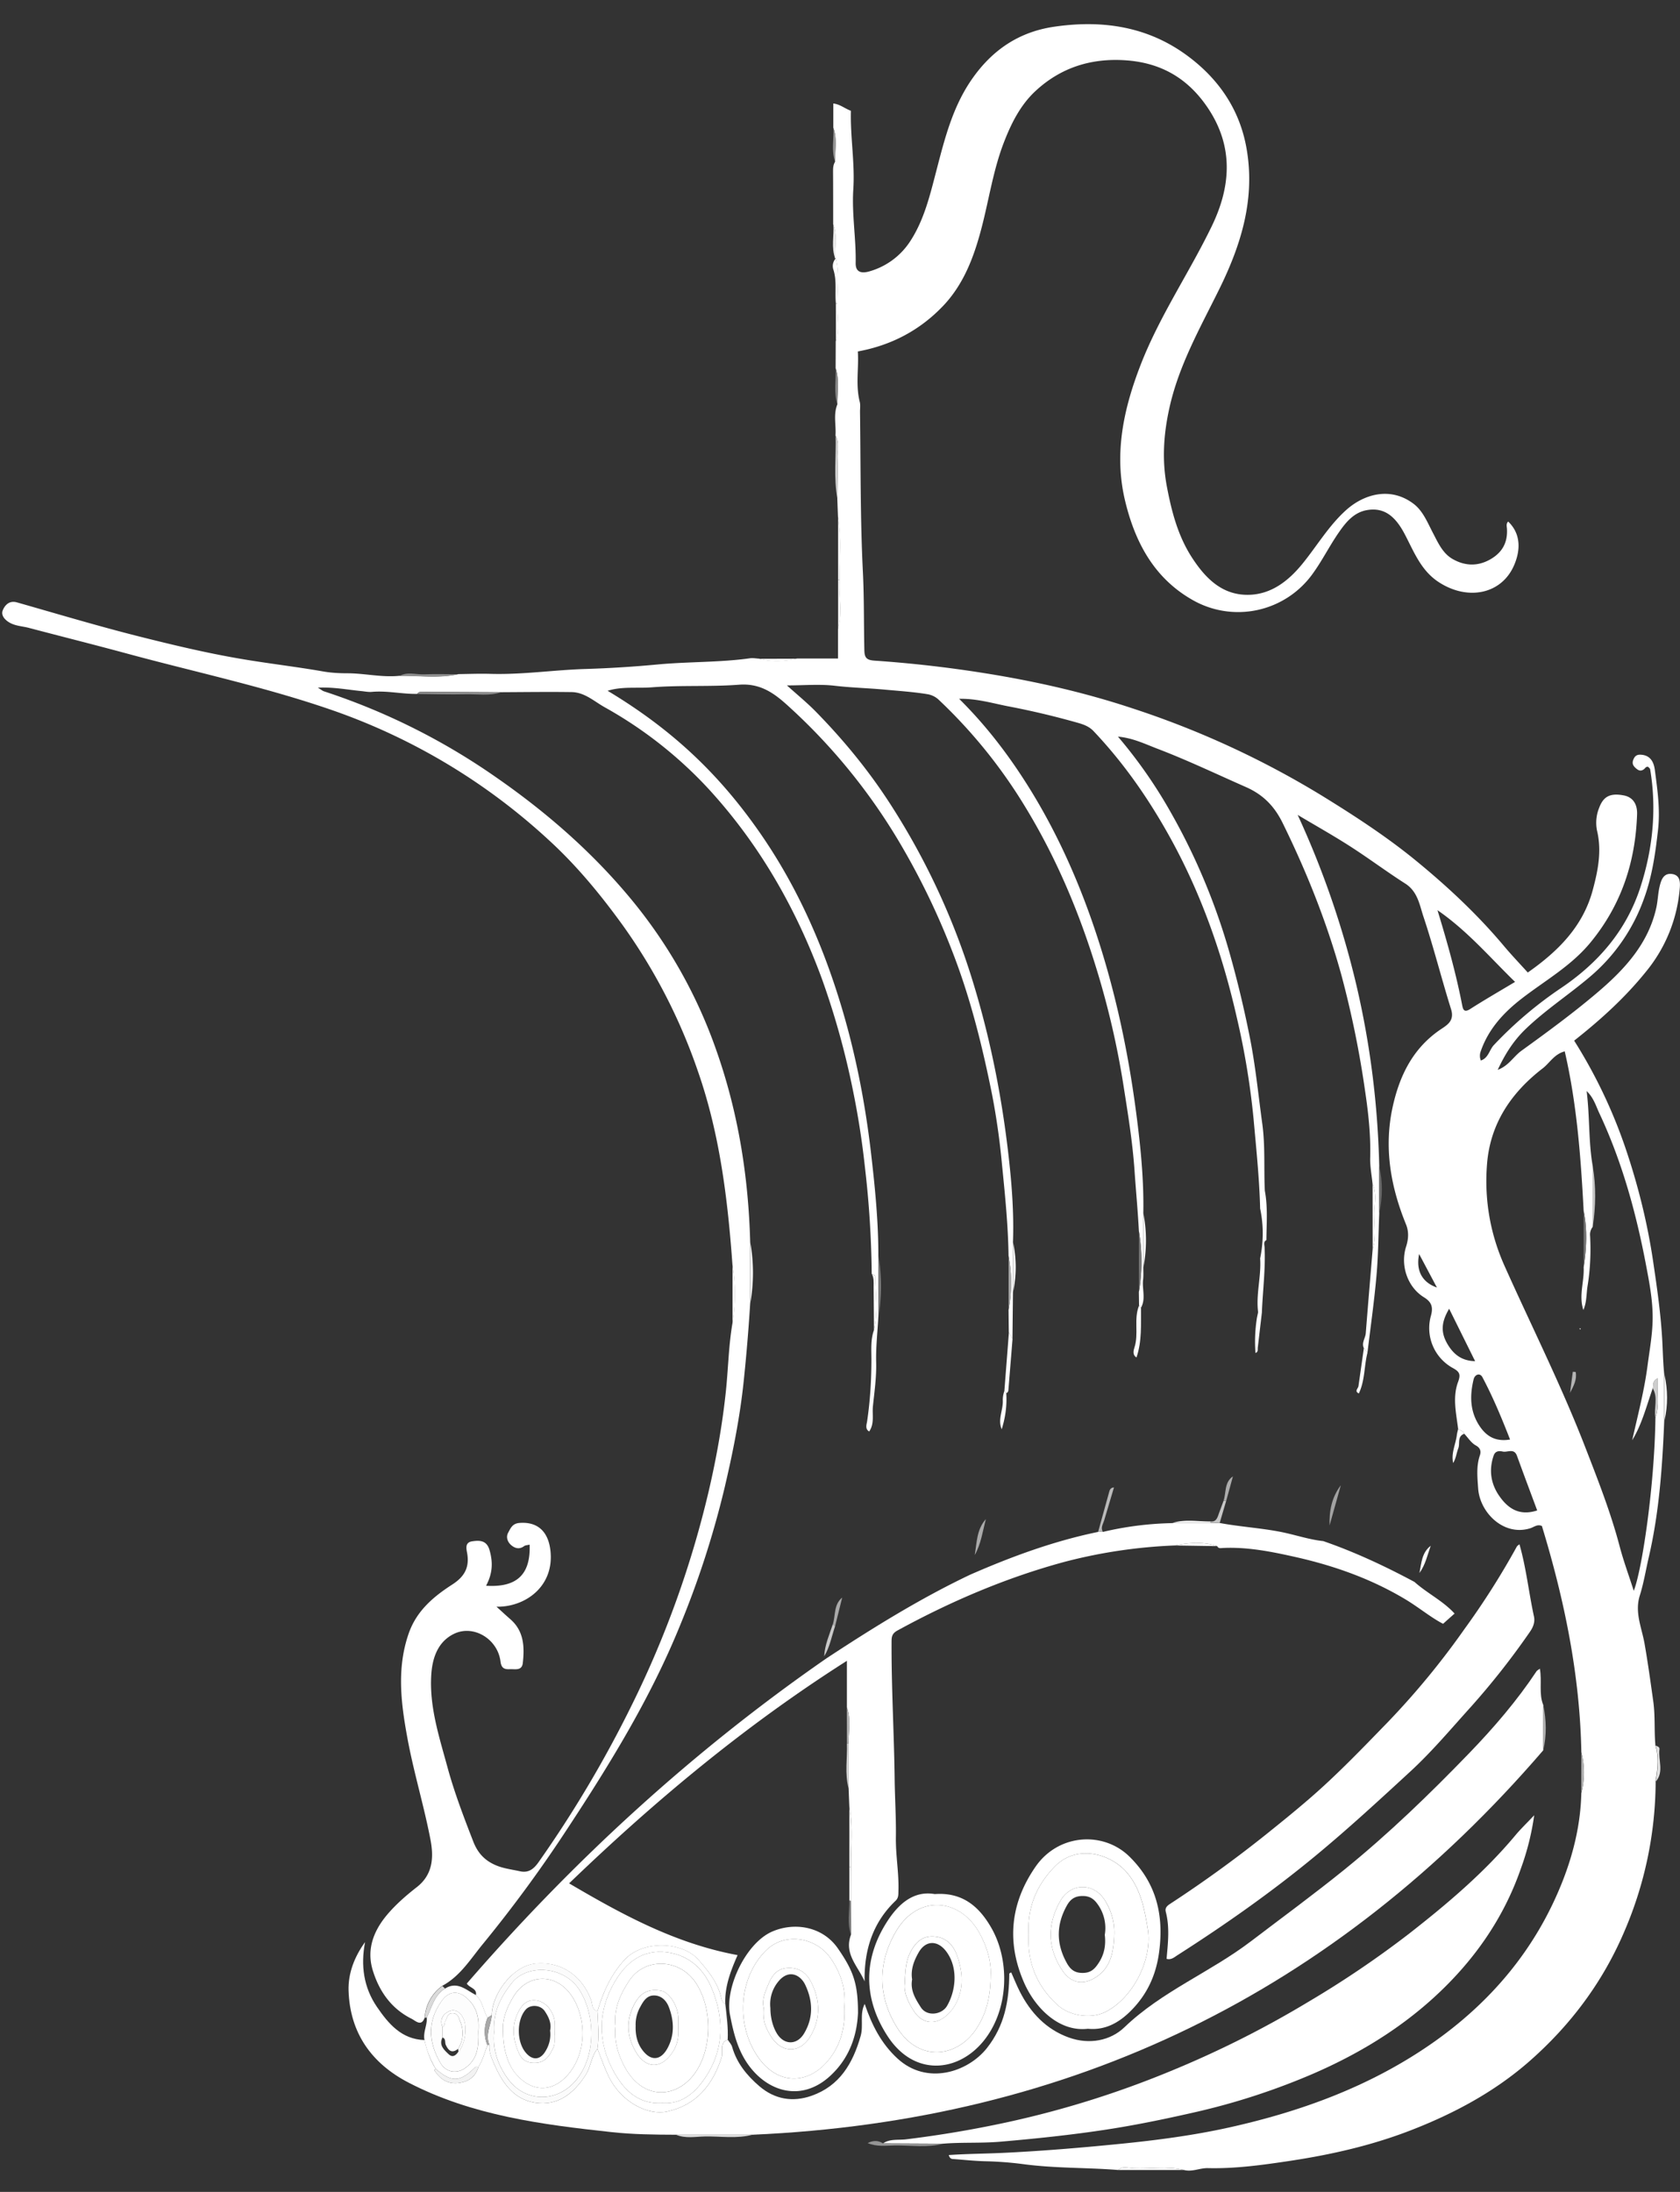 <svg width="46" height="60" fill="none" xmlns="http://www.w3.org/2000/svg"><rect width="100%" height="100%" fill="#333333" stroke="none"/><g clip-path="url(#a)"><path d="M45.333 48.772a10.45 10.45 0 0 1-.864 4.115c-.593 1.386-1.479 2.563-2.604 3.547-.949.829-2.053 1.42-3.23 1.877-1.07.416-2.182.668-3.306.838-.743.112-1.497.218-2.256.2-.221-.006-.433.112-.659.05-.47-.115-.946-.017-1.419-.049-.123-.008-.263-.06-.376.05-.865-.069-1.735-.044-2.6-.16a9.601 9.601 0 0 0-1.027-.079c-.303-.007-.605-.04-.907-.062-.06-.005-.088-.044-.107-.108.486-.034.97-.036 1.452-.058 1.08-.05 2.152-.14 3.227-.247 1.006-.1 2.002-.23 2.986-.447 1.97-.437 3.844-1.118 5.52-2.274 1.642-1.134 2.885-2.602 3.62-4.466.303-.77.496-1.578.515-2.415a2.23 2.23 0 0 0 .001-1.119c-.04-2.12-.464-4.172-1.08-6.192-.119-.06-.222.03-.313.059-.727.232-1.388-.423-1.433-1.09-.02-.299-.055-.605.048-.905.032-.096.024-.196-.111-.27-.126-.068-.213-.21-.317-.32-.03-.077-.11-.09-.168-.132-.053-.43-.158-.865-.002-1.286.077-.208.044-.28-.149-.385a1.246 1.246 0 0 1-.593-1.43c.063-.232.021-.372-.192-.503-.451-.278-.652-.872-.49-1.383.067-.209.082-.409-.003-.617-.421-1.033-.606-2.097-.365-3.204.184-.842.54-1.587 1.276-2.102.189-.132.43-.24.325-.578-.264-.842-.478-1.7-.757-2.536-.106-.319-.157-.687-.497-.904-.51-.325-.997-.691-1.507-1.018-.47-.302-.96-.576-1.44-.863a24.554 24.554 0 0 1 1.61 4.667c.38 1.624.585 3.274.624 4.943v1.301c-.023.566-.025 1.134-.075 1.697-.062.705-.162 1.406-.247 2.109l-.1-.12c-.068-.147.042-.271.053-.408.06-.765.125-1.53.188-2.295.104-.325.044-.66.047-.99.003-.266.069-.54-.049-.801-.023-.24-.072-.482-.065-.721.017-.61-.049-1.218-.138-1.813a26.906 26.906 0 0 0-.654-3.197c-.398-1.44-.948-2.813-1.605-4.15-.228-.465-.54-.78-1.013-.987-.804-.354-1.598-.734-2.419-1.047-.335-.128-.668-.293-1.077-.33a13.179 13.179 0 0 1 1.46 2.098 17.322 17.322 0 0 1 1.588 3.796c.22.772.405 1.548.562 2.336.157.786.233 1.58.342 2.37.083.61.04 1.22.069 1.83.085.448.046.9.043 1.352-.086.044-.054.126-.05.189.029.596-.049 1.188-.073 1.782h-.104c-.062-.494.09-.978.056-1.47.093-.455.096-.91 0-1.365-.021-.818-.106-1.63-.179-2.444a21.146 21.146 0 0 0-.463-2.797c-.388-1.708-.963-3.354-1.813-4.896-.585-1.06-1.268-2.047-2.102-2.927-.11-.118-.244-.176-.407-.224a22.268 22.268 0 0 0-1.963-.465c-.423-.085-.848-.21-1.315-.2.582.576 1.08 1.19 1.528 1.841.895 1.302 1.572 2.716 2.094 4.201.601 1.712.988 3.48 1.224 5.277.12.912.214 1.832.197 2.756v1.489c-.001.112.007.225-.006.337-.031.256.08.521-.058.768l-.053-.066-.005-.365a4.965 4.965 0 0 0 .001-1.669c-.029-.554-.082-1.108-.12-1.662-.055-.793-.184-1.572-.307-2.355a22.948 22.948 0 0 0-.712-3.088c-.484-1.596-1.125-3.126-2.002-4.553a13.986 13.986 0 0 0-2.34-2.885.587.587 0 0 0-.318-.154c-.388-.063-.777-.088-1.167-.124-.452-.042-.905-.052-1.357-.105-.414-.049-.84-.01-1.314-.01.295.265.548.472.777.704.751.764 1.432 1.59 2.017 2.488a19.462 19.462 0 0 1 2.31 4.96c.46 1.507.766 3.042.95 4.6.097.822.165 1.655.135 2.49v1.365l-.014 1.283-.1-.183-.007-.608a3.957 3.957 0 0 0 0-1.488c-.012-.84-.097-1.673-.181-2.51a19.538 19.538 0 0 0-.27-1.9c-.266-1.323-.59-2.636-1.082-3.901a19.96 19.96 0 0 0-1.465-3.023 16.14 16.14 0 0 0-3.075-3.75c-.373-.335-.745-.589-1.307-.546-.79.06-1.588.009-2.382.071-.405.032-.816-.03-1.216.095 1.8 1.08 3.085 2.316 4.198 3.928.974 1.412 1.666 2.963 2.169 4.603.413 1.346.682 2.725.845 4.118.108.932.203 1.872.201 2.815v1.67c-.022.414-.07.829-.06 1.241.011.409-.047.811-.089 1.21-.023.224.047.48-.103.691-.117-.071-.07-.19-.056-.277.083-.56.118-1.123.118-1.69 0-.271-.025-.546.07-.81.107-.49.045-.983.03-1.475 0-.023-.06-.044-.092-.066a26.999 26.999 0 0 0-.184-2.903 22.54 22.54 0 0 0-.332-2.129 21.87 21.87 0 0 0-.843-3.029c-.706-1.926-1.706-3.68-3.094-5.196a11.487 11.487 0 0 0-2.858-2.25c-.29-.162-.55-.411-.908-.415-.645-.009-1.29 0-1.934.003l-2.159-.01c-.05 0-.102 0-.128.056-.416.009-.827-.093-1.245-.055-.09.008-.182-.01-.272-.02-.383-.036-.763-.115-1.208-.096.09.055.127.088.171.102a17.962 17.962 0 0 1 4.703 2.348c1.403.973 2.674 2.082 3.758 3.407a13.425 13.425 0 0 1 2.283 4.083c.596 1.693.875 3.447.923 5.24v1.67a49.797 49.797 0 0 1-.178 2.136c-.104.995-.3 1.97-.528 2.937a25.288 25.288 0 0 1-1.225 3.773c-.8 1.96-1.9 3.754-3.058 5.514a36.609 36.609 0 0 1-2.322 3.171c-.34.411-.626.89-1.121 1.155a1.16 1.16 0 0 0-.48.867c-.088.263-.252.089-.353.038-.553-.275-.886-.74-1.066-1.318-.182-.58.019-1.088.382-1.524.239-.285.528-.537.823-.767.45-.351.46-.836.371-1.301-.179-.932-.46-1.845-.631-2.778-.175-.948-.297-1.907.035-2.861.215-.62.678-1.01 1.196-1.343.323-.209.469-.454.408-.838-.02-.122-.081-.313.138-.344.205-.03.396-.027.473.245.096.338.083.636-.096.972.84.052 1.222-.303 1.193-1.125-.054.014-.116.013-.155.043-.136.1-.263.049-.36-.038-.088-.08-.139-.212-.073-.331.064-.12.115-.25.3-.267.52-.045.806.25.859.772.1.969-.694 1.534-1.478 1.52.134.121.254.234.38.343.372.325.389.754.34 1.197-.024.22-.21.164-.353.17-.153.008-.235-.027-.258-.212-.075-.607-.726-1.012-1.264-.76-.447.212-.601.656-.631 1.12-.057.873.215 1.698.44 2.524.189.697.448 1.373.71 2.047.118.303.301.506.59.636.218.1.455.125.685.176.227.05.371-.046.515-.252a31.953 31.953 0 0 0 2.553-4.303 27.21 27.21 0 0 0 2.108-5.87c.205-.883.365-1.777.462-2.683.068-.63.076-1.266.183-1.892a5.033 5.033 0 0 0 0-1.604c-.129-1.797-.348-3.581-.944-5.29a15.457 15.457 0 0 0-2.074-4.02c-.596-.822-1.24-1.604-1.987-2.291a16.922 16.922 0 0 0-5.982-3.587c-1.825-.63-3.714-1.031-5.574-1.535-.899-.244-1.802-.47-2.701-.707-.18-.048-.372-.05-.54-.15-.136-.081-.232-.206-.175-.338.06-.14.18-.27.388-.21 1.11.316 2.217.648 3.335.93.914.23 1.832.45 2.764.61.76.131 1.524.217 2.283.35.216.038.447.05.66.05.48 0 .95.119 1.43.069.536-.01 1.075.073 1.609-.046.296-.004.592-.016.888-.007.873.025 1.737-.108 2.608-.134.654-.02 1.312-.062 1.963-.123.843-.079 1.692-.053 2.532-.17.079-.011.162.006.244.01.35.091.698.072 1.047-.003h1.116v-.805c.126-.447.016-.902.045-1.352-.007-.576.057-1.155-.046-1.729l-.018-.49c.003-.372.015-.745.004-1.117-.006-.204.061-.416-.054-.611.021-.283-.062-.572.05-.85-.005-.332.061-.668-.046-.995l.003-.73c.116-.343.021-.695.044-1.042-.01-.413.064-.83-.045-1.239l-.019.006c-.006-.31.068-.626-.05-.932 0-.475 0-.95-.003-1.425 0-.1-.001-.198.055-.286-.008-.312.063-.627-.048-.933v-.663c.182.02.312.137.482.2-.02.712.112 1.43.065 2.153-.043.674.078 1.342.065 2.014-.005.232.133.307.404.22a1.97 1.97 0 0 0 1.07-.787c.398-.594.56-1.288.737-1.966.228-.875.445-1.744.974-2.503.555-.796 1.285-1.292 2.254-1.433 1.328-.193 2.576-.005 3.668.813.836.626 1.402 1.448 1.592 2.5.249 1.383-.138 2.64-.738 3.86-.522 1.059-1.111 2.089-1.37 3.26-.16.72-.209 1.431-.067 2.171.133.693.307 1.354.698 1.949.368.56.825 1.012 1.537.998.618-.011 1.086-.377 1.466-.84.401-.49.723-1.045 1.198-1.474.498-.45 1.224-.65 1.848-.181.26.194.383.51.532.795.14.268.265.558.535.716.329.191.678.214 1.027.02.334-.186.49-.46.468-.841-.004-.066-.028-.142.033-.2.313.296.368.721.162 1.196-.345.799-1.278.979-2.07.457-.492-.324-.68-.85-.936-1.33-.265-.496-.572-.713-1.02-.637-.365.062-.587.342-.78.622-.244.353-.438.741-.687 1.09a2.513 2.513 0 0 1-3.339.732c-1.03-.596-1.545-1.567-1.815-2.682-.315-1.295-.048-2.53.424-3.744.517-1.33 1.325-2.509 1.943-3.785.524-1.081.607-2.167-.094-3.225-.547-.824-1.294-1.262-2.292-1.322-.936-.057-1.748.208-2.428.833-.419.385-.673.89-.878 1.423-.291.756-.405 1.554-.608 2.33-.206.79-.487 1.545-1.057 2.142-.626.655-1.399 1.072-2.332 1.244.031.45-.065.916.053 1.38.022.087.006.184.007.276.02 1.461.006 2.924.079 4.382.035.714.024 1.426.04 2.139.004.211.064.271.28.286 1.02.07 2.035.186 3.049.349 1.356.217 2.69.52 3.99.95a24.64 24.64 0 0 1 5.235 2.413c.867.535 1.721 1.09 2.51 1.731.883.72 1.718 1.497 2.453 2.374.202.24.42.468.648.72.818-.574 1.507-1.248 1.778-2.254.144-.534.252-1.07.118-1.63a1.085 1.085 0 0 1 .059-.626c.114-.304.293-.41.673-.338.266.051.374.257.365.517-.045 1.304-.427 2.473-1.27 3.502-.543.663-1.276 1.062-1.929 1.574-.488.384-.894.839-1.093 1.445a.357.357 0 0 0-.01.12c0 .029.012.057.023.1.213-.072.233-.294.359-.426a10.835 10.835 0 0 1 1.82-1.547c1.035-.694 1.813-1.592 2.196-2.788.335-1.045.444-2.118.262-3.21-.004-.026-.036-.047-.056-.07-.062-.012-.081.044-.119.07-.099.07-.168.016-.24-.053-.066-.066-.08-.129-.044-.218.04-.096.097-.137.205-.13.27.015.356.214.383.422.071.545.15 1.082.085 1.647-.072.637-.16 1.258-.38 1.862a4.99 4.99 0 0 1-1.485 2.15c-.577.49-1.214.904-1.761 1.43-.322.31-.557.674-.762 1.115.3-.11.433-.365.646-.52.722-.522 1.444-1.05 2.12-1.628.724-.62 1.367-1.322 1.579-2.303.041-.194.044-.398.093-.59.041-.164.107-.351.334-.32.211.03.227.2.214.374a4.11 4.11 0 0 1-.922 2.294c-.575.716-1.253 1.328-1.971 1.894a13.89 13.89 0 0 1 1.449 3.072c.318.961.56 1.944.71 2.949.112.756.222 1.51.258 2.276.013.28.021.565.05.846v1.241c-.051 1.265-.137 2.525-.426 3.765-.08.346-.137.702-.244 1.041-.145.462.054.882.13 1.314.092.523.164 1.048.238 1.574.058.408.023.812.06 1.216.098.329.06.658 0 .986l.006.006Zm-1.971-14.08c.08-.516.105-1.031 0-1.546-.077-1.466-.186-2.928-.518-4.367-.29.078-.41.316-.6.463-.863.664-1.438 1.51-1.527 2.614-.078.964.08 1.903.476 2.79.745 1.665 1.567 3.297 2.225 5.001.341.88.687 1.76.928 2.676.107.407.254.803.388 1.223.23-.585.569-2.88.593-4.73.119-.35.033-.698.063-1.088-.175.093-.096.203-.137.276-.17.479-.292.978-.562 1.421.152-.68.33-1.352.42-2.041.06-.457.147-.916.14-1.373-.005-.456-.092-.914-.178-1.365-.273-1.443-.66-2.852-1.288-4.187-.09-.194-.15-.41-.341-.593.088.711.049 1.389.166 2.054v1.663a.343.343 0 0 0-.071.253c.023.455.004.91-.069 1.359-.036.218-.021.453-.116.663-.13-.395.027-.778.008-1.165v-.002Zm-4.002-9.776c.275.903.51 1.743.676 2.6.025.127.058.207.218.105.396-.253.804-.488 1.23-.743-.694-.675-1.297-1.391-2.123-1.962Zm2.73 16.43c-.189-.507-.374-1-.554-1.496-.08-.217-.258-.087-.39-.116-.096-.021-.204-.021-.249.112-.136.398-.076.776.159 1.11.233.332.541.55 1.034.39Zm-.743-1.941c-.23-.59-.467-1.16-.757-1.706-.071-.133-.21-.07-.24.055-.11.449-.105.888.17 1.293.196.287.449.42.826.358h.001Zm-1.668-3.58c-.23.39-.236.673-.013 1.02.154.236.363.407.724.415l-.711-1.435Zm-.822-1.498c-.093.452.08.774.487.917l-.487-.917Z" fill="#fff"/><path d="M42.255 47.912c-5.702 6.627-12.917 10.141-21.653 10.523H18.51c-.59-.002-1.18-.008-1.766-.072-1.91-.207-3.811-.452-5.552-1.352-1.022-.529-1.612-1.365-1.648-2.524-.014-.471.162-.928.452-1.325-.124.64-.038 1.244.326 1.775.312.456.671.887 1.3.906.066.277.153.545.308.788-.014.012-.042.032-.04.035.162.257.385.399.699.348.256-.04.436-.178.511-.435.118-.184.17-.394.245-.595l.027-.01h.028c-.017.197.066.376.138.542.217.498.528.946 1.103 1.04.629.102 1.062-.245 1.39-.749.148-.226.156-.512.327-.726.102.255.189.518.31.763.348.71 1.076 1.066 1.594.956.797-.17 1.252-.721 1.497-1.485.051-.16-.076-.39.166-.483.041.065.1.126.121.197.126.446.407.787.747 1.078.42.36.913.443 1.43.261.77-.272 1.129-.887 1.342-1.635.084-.294-.033-.601.111-.879.191.562.442 1.074.895 1.492.81.747 1.931.374 2.45-.281.488-.616.61-1.301.614-2.042 0-.005.017-.01.053-.032.077.174.147.35.232.519.297.586.726 1.044 1.355 1.267.55.194 1.128.087 1.514-.285 1.027-.985 2.351-1.506 3.462-2.352.852-.649 1.715-1.28 2.548-1.953 1.221-.987 2.346-2.076 3.433-3.201.671-.695 1.304-1.431 1.841-2.24.014-.02.04-.032.09-.068.063.347-.035.687.095.999-.001.412-.003.823-.003 1.235Z" fill="#fff"/><path d="M36.223 42.182c.87.3 1.698.688 2.507 1.121.35.313.783.519 1.098.866-.095.083-.189.167-.315.28-.332-.17-.666-.451-1.037-.673-.935-.559-1.94-.915-2.995-1.153-.655-.147-1.314-.281-1.993-.25-.056.003-.125.023-.16-.05-.388-.13-.776-.095-1.166-.018a14.064 14.064 0 0 0-3.02.45c-1.598.433-3.114 1.082-4.568 1.877-.131.072-.16.148-.162.28-.007 1.256.068 2.51.084 3.765.006.536.042 1.077.034 1.614-.008.49.085.973.07 1.461-.004.1.01.194-.08.28-.628.6-.862 1.357-.846 2.206-.176-.411-.574-.757-.373-1.278-.002-.308-.002-.617-.003-.925 0-.307 0-.613.002-.92-.005-.556.06-1.114-.045-1.667l-.019-.49v-1.23c-.006-.33.069-.665-.047-.992v-1.274c-2.778 1.766-5.248 3.823-7.606 6.092 1.462.86 2.918 1.651 4.613 1.964-.193.439-.355.865-.337 1.332-.077-.026-.097-.102-.111-.162-.095-.416-.347-.725-.622-1.04-.439-.502-1.514-.542-2.012-.014-.386.411-.598.898-.756 1.422-.157-.038-.135-.197-.17-.295-.222-.622-.76-1.064-1.494-1.013-.642.043-1.218.822-1.231 1.416l-.112.069c-.124-.198-.135-.453-.32-.62.034-.189-.173-.193-.25-.316 2.922-3.371 6.183-6.363 9.852-8.905 1.27-.834 2.558-1.635 3.933-2.288 1.131-.495 2.287-.92 3.5-1.17h.131a8.986 8.986 0 0 1 1.9-.241h1.05l.248-.004c.555.104 1.12.136 1.676.245.386.076.76.207 1.15.25l.002-.002ZM24.179 58.671c.19-.129.421-.085.626-.11a30.61 30.61 0 0 0 2.828-.48 26.315 26.315 0 0 0 4.416-1.387 27.638 27.638 0 0 0 3.777-1.898 27.204 27.204 0 0 0 2.745-1.856c1.048-.818 2.064-1.676 2.922-2.702.144-.173.308-.329.515-.548a7.134 7.134 0 0 1-.369 1.47c-.484 1.39-1.315 2.553-2.395 3.534-.973.883-2.093 1.553-3.297 2.074a18.617 18.617 0 0 1-3.265 1.059c-.813.185-1.63.353-2.455.477-.943.142-1.89.24-2.84.322-.52.044-1.037.012-1.554.053l-1.653-.008h-.001Z" fill="#fff"/><path d="M41.604 42.272c.187.654.255 1.322.397 1.974.034.154-.02.293-.112.425a20.863 20.863 0 0 1-1.623 2.061c-.54.597-1.057 1.214-1.65 1.76-.848.781-1.696 1.563-2.587 2.3-1.202.994-2.473 1.887-3.785 2.726-.088.056-.177.14-.302.102.037-.43.09-.857-.021-1.284-.024-.093.012-.15.107-.214a33.894 33.894 0 0 0 2.524-1.817c.433-.346.865-.694 1.285-1.056.767-.66 1.467-1.392 2.171-2.117a21.548 21.548 0 0 0 2.093-2.543 21.3 21.3 0 0 0 1.43-2.252c.012-.024.042-.039.073-.065ZM29.787 55.534c-.774.093-1.43-.548-1.742-1.252-.492-1.115-.381-2.189.31-3.185.628-.906 1.862-.978 2.576-.27.729.72.937 1.587.81 2.584-.081.644-.328 1.184-.783 1.637-.326.326-.701.532-1.171.486Zm-1.622-2.575c-.037.766.225 1.41.797 1.928.323.294.9.383 1.292.193.762-.372 1.312-1.446 1.172-2.284-.09-.543-.189-1.078-.557-1.523-.444-.535-1.383-.798-1.984-.184-.516.527-.759 1.137-.72 1.87ZM25.599 51.847c.77-.054 1.222.357 1.55.934.514.905.471 2.243-.22 3.09-.707.865-1.906.97-2.624-.132-.674-1.033-.675-2.132.003-3.166.293-.446.702-.829 1.29-.725Zm1.526 2.227c.021-.354-.09-.77-.31-1.165-.529-.951-1.69-1.072-2.294-.02-.497.866-.481 1.771.04 2.61.6.965 1.659.825 2.176.03.273-.419.384-.868.388-1.454ZM13.032 54.611c.184.166.197.422.32.62a.981.981 0 0 0-.006.753c-.076.2-.128.411-.246.595-.03.003-.073-.008-.089.008-.41.412-.647.423-1.08.044a2.5 2.5 0 0 1-.308-.788c-.043-.212.077-.407.063-.615.137-.284.203-.612.5-.794.34-.213.58.044.846.177Zm.065 1.003c.029-.34-.026-.666-.312-.918-.254-.225-.505-.19-.7.09-.39.555-.353 1.117-.028 1.68.147.256.432.314.673.148.351-.24.383-.604.367-1Z" fill="#fff"/><path d="m24.18 58.671 1.653.008c-.441.118-.89.044-1.335.05-.236.002-.483.042-.741-.066.165-.082.295-.07.421.008h.001Z" fill="#949494"/><path d="M18.51 58.435h2.092c-.431.116-.872.039-1.307.048-.26.006-.53.06-.785-.048Z" fill="#DBDBDB"/><path d="M30.62 59.4c.113-.11.252-.058.376-.05.472.032.95-.066 1.419.05H30.62Z" fill="#fff"/><path d="M22.88 11.927c.116.195.048.408.054.611.011.372-.002.745-.004 1.118-.108-.574-.034-1.153-.049-1.73Z" fill="#CFCFCF"/><path d="M22.948 14.146c.103.573.039 1.152.045 1.728a.38.38 0 0 0-.044-.008l-.001-1.72ZM39.789 40.048c-.061-.266.067-.507.1-.762.007-.058.024-.114.036-.171.058.041.138.055.169.132-.2.07-.113.268-.165.4-.05.13-.063.277-.14.4v.002Z" fill="#fff"/><path d="M12.186 54.434c-.297.183-.363.511-.5.795l-.027.003-.026-.002a1.16 1.16 0 0 1 .48-.867l.073.07v.001Z" fill="#DADADA"/><path d="M22.886 7.072c.11.41.035.826.046 1.238l-.045-.008c-.03-.306.03-.617-.068-.921a.31.31 0 0 1 .067-.31ZM20.058 34.623c.087.535.086 1.07 0 1.605v-1.605Z" fill="#fff"/><path d="M12.55 18.457c-.533.12-1.073.037-1.609.046.217-.123.45-.034.673-.044.312-.014.624-.002.936-.002Z" fill="#8E8E8E"/><path d="M22.949 15.867c.015.001.03.005.044.008-.029.45.082.904-.044 1.351v-1.36Z" fill="#fff"/><path d="m42.255 47.912.003-1.235c.082.412.094.823-.003 1.235Z" fill="#B0B0B0"/><path d="M45.576 38.876v-1.242c.09.414.096.828 0 1.242ZM32.162 42.305c.39-.078.778-.112 1.165.018l-1.165-.018Z" fill="#fff"/><path d="M45.334 48.772c.058-.33.097-.658 0-.987.052.013.111.04.104.094-.042.297.135.62-.105.893Z" fill="#E3E3E3"/><path d="M38.866 43.058c.054-.269.062-.556.308-.745-.089.254-.145.521-.308.745Z" fill="#fff"/><path d="M43.3 47.965c.095.373.093.745-.002 1.118l.001-1.118Z" fill="#B1B1B1"/><path d="M22.887 8.303c.015.002.03.004.045.008-.024.347.071.7-.044 1.042l-.001-1.05ZM21.833 18.03c-.349.075-.698.095-1.047.004l1.047-.003Z" fill="#fff"/><path d="M22.884 10.083c.107.327.041.662.047.994-.105-.327-.04-.662-.047-.994Z" fill="#868686"/><path d="M22.819 6.146c.117.305.043.62.05.932-.114-.306-.029-.622-.05-.932Z" fill="#ECECEC"/><path d="M22.822 3.502c.11.306.04.621.047.933-.11-.307-.035-.622-.047-.933Z" fill="#969696"/><path d="m27.724 36.654-.11 1.356c-.004.05.001.104-.063.124l-.05-.063.124-1.6.1.183ZM31.242 35.8c-.004.456.028.915-.124 1.358-.117-.07-.08-.197-.056-.272.124-.377-.026-.781.128-1.152l.052.066Z" fill="#fff"/><path d="M13.718 18.95c-.318.106-.645.047-.968.055-.44.01-.879-.005-1.319-.008.026-.057.078-.058.128-.057l2.159.01Z" fill="#8B8B8B"/><path d="M37.206 38.143c-.129-.061-.02-.133-.01-.2l.148-1.041.1.12c-.095.37-.068.766-.237 1.12l-.001.001ZM34.553 35.917l-.113.968c-.006.057.015.124-.064.15a4.187 4.187 0 0 1 .037-.944c.01-.058.024-.116.036-.174h.104ZM37.585 34.2l-.002-1.791c.117.26.052.535.05.802-.004.329.055.664-.048.989Z" fill="#fff"/><path d="M24.052 34.376a4.992 4.992 0 0 1 0 1.67v-1.67Z" fill="#7A7A7A"/><path d="M43.61 31.919c.094.553.082 1.108.002 1.662l-.002-1.663Z" fill="#CBCBCB"/><path d="M20.544 34.006a4.853 4.853 0 0 1 0 1.671v-1.67Z" fill="#fff"/><path d="M31.185 35.368v-1.669a4.95 4.95 0 0 1 0 1.669Z" fill="#767676"/><path d="m23.931 36.41-.01-1.189c0-.12.011-.24-.05-.351.032.022.09.043.091.066.015.492.077.985-.03 1.474h-.001Z" fill="#fff"/><path d="M43.362 34.691v-1.545c.104.515.078 1.03 0 1.545Z" fill="#747474"/><path d="M27.617 35.862v-1.487a3.93 3.93 0 0 1 0 1.487Z" fill="#A9A9A9"/><path d="M31.306 33.206a3.95 3.95 0 0 1 .001 1.489v-1.49ZM27.738 34.005c.098.455.098.91 0 1.365v-1.365Z" fill="#fff"/><path d="M45.327 38.815c-.052-.268.084-.553-.074-.812.041-.072-.037-.183.137-.276-.03.39.056.74-.063 1.088Z" fill="#CECECE"/><path d="M37.765 31.916c.096.434.091.867 0 1.301v-1.301Z" fill="#6B6B6B"/><path d="M16.358 55.053c.158-.523.37-1.01.756-1.42.498-.53 1.573-.49 2.012.013.275.315.527.624.622 1.04.014.06.034.136.111.162.036.327.083.653.066.983-.242.092-.115.324-.166.484-.245.763-.7 1.315-1.497 1.485-.518.11-1.246-.247-1.594-.956-.12-.246-.208-.508-.31-.763.052-.343.016-.685 0-1.028Zm1.781 2.515c.533.036.894-.282 1.171-.694.524-.782.523-1.632.17-2.465-.217-.514-.616-.888-1.213-.967-.681-.09-1.125.28-1.436.81-.465.793-.471 1.634-.035 2.438.274.503.662.918 1.343.878Z" fill="#fff"/><path d="M16.358 55.053c.016.343.052.686 0 1.028-.171.213-.18.5-.326.726-.33.503-.763.851-1.39.749-.576-.094-.887-.542-1.104-1.04-.073-.166-.156-.346-.138-.542-.122-.282.044-.542.064-.813.013-.595.59-1.373 1.231-1.417.733-.05 1.272.392 1.494 1.014.035.097.013.257.17.294v.002Zm-2.827.575c-.049.464.1.901.378 1.28.473.643 1.327.656 1.847.054.577-.67.55-1.817.1-2.505-.417-.637-1.41-.709-1.832-.186-.324.4-.528.818-.494 1.358v-.001Z" fill="#FBFBFB"/><path d="M11.93 56.63c.433.38.671.37 1.08-.043.017-.016.06-.006.09-.008-.075.257-.255.394-.511.435-.314.05-.537-.09-.7-.348-.001-.002.027-.023.041-.035Z" fill="#F2F2F2"/><path d="M13.464 55.161c-.02.272-.187.531-.064.814h-.029l-.026.009a.982.982 0 0 1 .006-.754c.038-.022.075-.046.113-.069Z" fill="#A7A7A7"/><path d="M23.492 55.115c-.026.544-.198 1.187-.75 1.7-.756.705-1.654.477-2.205-.231-.328-.422-.45-.918-.548-1.426-.148-.754.44-1.974 1.153-2.284.607-.264 1.381-.146 1.801.462.427.617.551.97.55 1.78Zm-.371-.198c.042-.468-.1-.91-.374-1.308-.408-.59-1.256-.714-1.752-.238-.786.755-.862 2.107-.197 2.996.551.737 1.398.686 1.938-.041.31-.417.41-.882.384-1.409ZM23.255 49.446c.104.553.04 1.111.044 1.667a.55.55 0 0 0-.043-.008v-1.659Z" fill="#fff"/><path d="M23.236 47.727v1.23c-.11-.409-.032-.824-.046-1.236l.045.006Z" fill="#D7D7D7"/><path d="M23.236 47.727a.526.526 0 0 1-.045-.006l-.002-.987c.116.326.04.661.047.993Z" fill="#B7B7B7"/><path d="m23.256 51.105.043.008-.001.92-.042-.005v-.923Z" fill="#fff"/><path d="m23.256 52.028.042.006.003.925c-.11-.306-.04-.62-.045-.93Z" fill="#777"/><path d="M36.405 41.757c-.013-.4.06-.775.308-1.1l-.308 1.1Z" fill="#A2A2A2"/><path d="m30.502 40.716-.268.9c-.031.104-.104.201-.036.315h-.13c.102-.37.206-.739.307-1.109.02-.07.059-.102.128-.106h-.001Z" fill="#BABABA"/><path d="m33.575 41.082-.178.604c-.083 0-.165.002-.248.003l-.008-.041c.168.017.195-.112.236-.226.04-.114.083-.227.125-.34h.073Z" fill="#C7C7C7"/><path d="m33.142 41.648.008.041-1.051.001c.343-.11.695-.04 1.043-.042ZM28.164 52.96c-.038-.733.205-1.344.72-1.87.6-.615 1.54-.352 1.984.184.368.444.467.98.558 1.523.14.837-.41 1.912-1.173 2.283-.393.192-.968.101-1.292-.193-.57-.518-.834-1.162-.797-1.927Zm2.343.032a1.641 1.641 0 0 0-.251-.97c-.304-.493-.94-.49-1.223.013-.359.637-.36 1.271.048 1.892.214.326.516.42.852.24.468-.253.554-.7.574-1.175ZM27.125 54.074c-.003.586-.115 1.036-.388 1.455-.517.795-1.577.934-2.175-.03-.522-.84-.538-1.745-.04-2.61.605-1.052 1.765-.932 2.294.02.22.396.33.81.309 1.165Zm-2.353.236c-.03.206.083.49.26.753.23.345.595.378.903.092.158-.148.263-.319.33-.528.117-.364.066-.718-.047-1.062-.09-.273-.262-.504-.58-.55-.344-.048-.553.116-.71.422-.126.246-.138.495-.157.873Z" fill="#fff"/><path d="M13.096 55.614c.016.395-.015.759-.367 1-.24.165-.526.107-.673-.149-.323-.563-.36-1.125.028-1.68.196-.28.446-.315.7-.09.286.253.34.58.312.919Zm-.546.55c.197-.215.256-.71.118-.951-.087-.155-.228-.229-.38-.155-.16.077-.256.226-.173.425v.29c-.103.21.041.337.17.458.11.102.197.033.265-.068Z" fill="#FDFDFD"/><path d="m23.06 43.731-.195.786-.06-.058c.075-.246.021-.538.255-.728Z" fill="#AAA"/><path d="m22.804 44.459.061.058c-.093.276-.144.568-.298.822.014-.31.142-.59.237-.88Z" fill="#C9C9C9"/><path d="m27.502 38.07.05.063c.023.338-.023.667-.124.99-.117-.269.045-.53.029-.798a.744.744 0 0 1 .045-.254Z" fill="#fff"/><path d="M26.994 41.583c-.087.332-.132.678-.304.983.056-.342.053-.702.304-.983Z" fill="#ABABAB"/><path d="m33.575 41.082-.073-.001c.076-.226.017-.505.257-.668l-.184.67Z" fill="#ADADAD"/><path d="M43.143 37.554c.042.206-.057.389-.154.573l.076-.577.078.004Z" fill="#B3B3B3"/><path d="m43.281 36.375-.01.018-.025-.02.018-.017.018.018v.001ZM18.14 57.568c-.682.04-1.07-.376-1.344-.878-.437-.803-.43-1.645.035-2.438.31-.53.755-.9 1.436-.81.597.08.995.453 1.213.967.353.833.354 1.684-.17 2.465-.277.412-.637.73-1.17.694Zm-1.285-2.101c-.044.386.06.747.24 1.093.48.911 1.364.897 1.879.26.523-.648.56-1.809.08-2.54-.44-.67-1.397-.711-1.826-.06-.245.372-.43.773-.372 1.247ZM13.53 55.628c-.034-.54.17-.957.494-1.358.422-.522 1.416-.45 1.832.186.451.688.478 1.836-.1 2.505-.52.603-1.374.59-1.846-.053-.279-.379-.427-.817-.379-1.28Zm.245.005c0 .415.112.85.34 1.123.442.53 1.02.525 1.446.024.5-.589.505-1.519.099-2.137-.424-.643-1.21-.627-1.593-.002-.193.316-.324.642-.292.991ZM23.12 54.917c.026.527-.075.992-.383 1.409-.54.728-1.388.778-1.939.04-.665-.888-.589-2.24.197-2.995.496-.476 1.344-.353 1.752.238.275.398.416.84.374 1.308Zm-2.21.041c-.032.376.065.558.188.766.288.487.807.497 1.091.016.287-.485.27-.994.017-1.489-.13-.254-.337-.4-.65-.38-.293.018-.425.224-.515.44-.086.207-.187.43-.13.647ZM30.507 52.992c-.02.475-.107.922-.575 1.175-.335.18-.637.087-.851-.24-.409-.621-.407-1.255-.048-1.892.284-.504.92-.507 1.223-.012.182.296.27.617.25.969Zm-.257-.03a1.111 1.111 0 0 0-.17-.8c-.108-.163-.221-.264-.438-.262-.214 0-.335.09-.431.263-.288.517-.295 1.03-.011 1.553.1.186.213.29.442.29.23 0 .338-.112.45-.288.15-.236.19-.482.158-.755ZM24.772 54.31c.019-.378.03-.627.157-.873.157-.306.366-.47.71-.421.317.046.489.277.58.55.112.343.163.698.047 1.062-.067.208-.171.38-.33.527-.308.286-.673.253-.904-.092-.177-.264-.288-.547-.26-.753Zm.202-.122c-.053.294.09.526.238.757.169.266.576.204.717-.034.235-.398.318-1.026-.009-1.478-.235-.326-.569-.332-.765.01-.131.228-.225.473-.18.745h-.001ZM12.115 55.773v-.29c.075-.027.047-.104.074-.15.053-.086.053-.23.208-.224.149.004.167.137.204.229a.8.8 0 0 1-.058.747c-.166.127-.26.058-.337-.11-.031-.066.01-.169-.092-.202h.001Z" fill="#fff"/><path d="M12.544 56.085a.802.802 0 0 0 .059-.747c-.038-.091-.056-.224-.205-.23-.156-.004-.155.138-.207.225-.028.046 0 .123-.075.15-.083-.199.013-.347.173-.425.152-.074.293 0 .38.155.138.241.079.737-.118.95l-.006-.077ZM16.855 55.466c-.057-.474.128-.874.372-1.245.43-.652 1.386-.611 1.827.06.48.73.442 1.89-.08 2.538-.516.637-1.4.652-1.88-.26-.18-.345-.283-.706-.24-1.093h.001Zm1.719.085v-.297c-.001-.331-.246-.722-.478-.763-.375-.066-.61.082-.783.486-.177.417-.122.822.1 1.195.285.478.711.46 1.013-.012.14-.218.157-.449.148-.61ZM13.775 55.633c-.032-.35.099-.676.292-.991.384-.626 1.17-.642 1.593.002.406.617.402 1.547-.1 2.137-.425.5-1.003.506-1.446-.024-.227-.273-.339-.71-.339-1.124Zm1.417.022c0-.104.005-.196-.002-.287-.02-.296-.239-.58-.517-.611-.285-.033-.428.183-.522.409-.12.288-.106.587-.003.88.074.212.15.402.439.42.319.02.443-.16.56-.405.067-.142.021-.28.045-.406ZM20.911 54.958c-.057-.217.044-.439.13-.647.09-.216.222-.422.516-.44.313-.02.519.126.65.38.252.495.27 1.004-.018 1.49-.284.48-.802.47-1.091-.017-.123-.207-.22-.39-.187-.766Zm.183.008c0 .27.07.526.186.71.197.308.543.305.733-.008.266-.439.243-.901.034-1.338-.128-.269-.447-.439-.733-.092a.97.97 0 0 0-.22.728Z" fill="#fff"/><path d="M18.575 55.55c.009.161-.01.392-.148.61-.301.471-.729.49-1.013.013-.223-.374-.277-.78-.1-1.195.172-.405.407-.553.783-.487.23.04.476.432.477.763v.297Zm-1.17-.106c-.01.239.036.458.161.64.243.355.537.335.73-.054.176-.351.156-.723.02-1.084-.07-.185-.21-.33-.424-.323-.193.007-.284.17-.365.32a.989.989 0 0 0-.123.502ZM15.192 55.655c-.024.126.023.264-.045.406-.117.244-.241.424-.56.405-.289-.018-.365-.208-.44-.42-.102-.294-.116-.592.003-.88.095-.226.238-.442.523-.41.278.033.497.316.517.611.007.092.002.184.002.288Zm-.13-.072c.045-.197-.039-.371-.145-.53-.118-.176-.395-.19-.524-.042-.25.288-.25.877.002 1.176.188.225.403.206.549-.053a.854.854 0 0 0 .118-.55Z" fill="#fff"/></g><defs><clipPath id="a"><path fill="#fff" transform="translate(0 .618)" d="M0 0h46v58.853H0z"/></clipPath></defs></svg>
